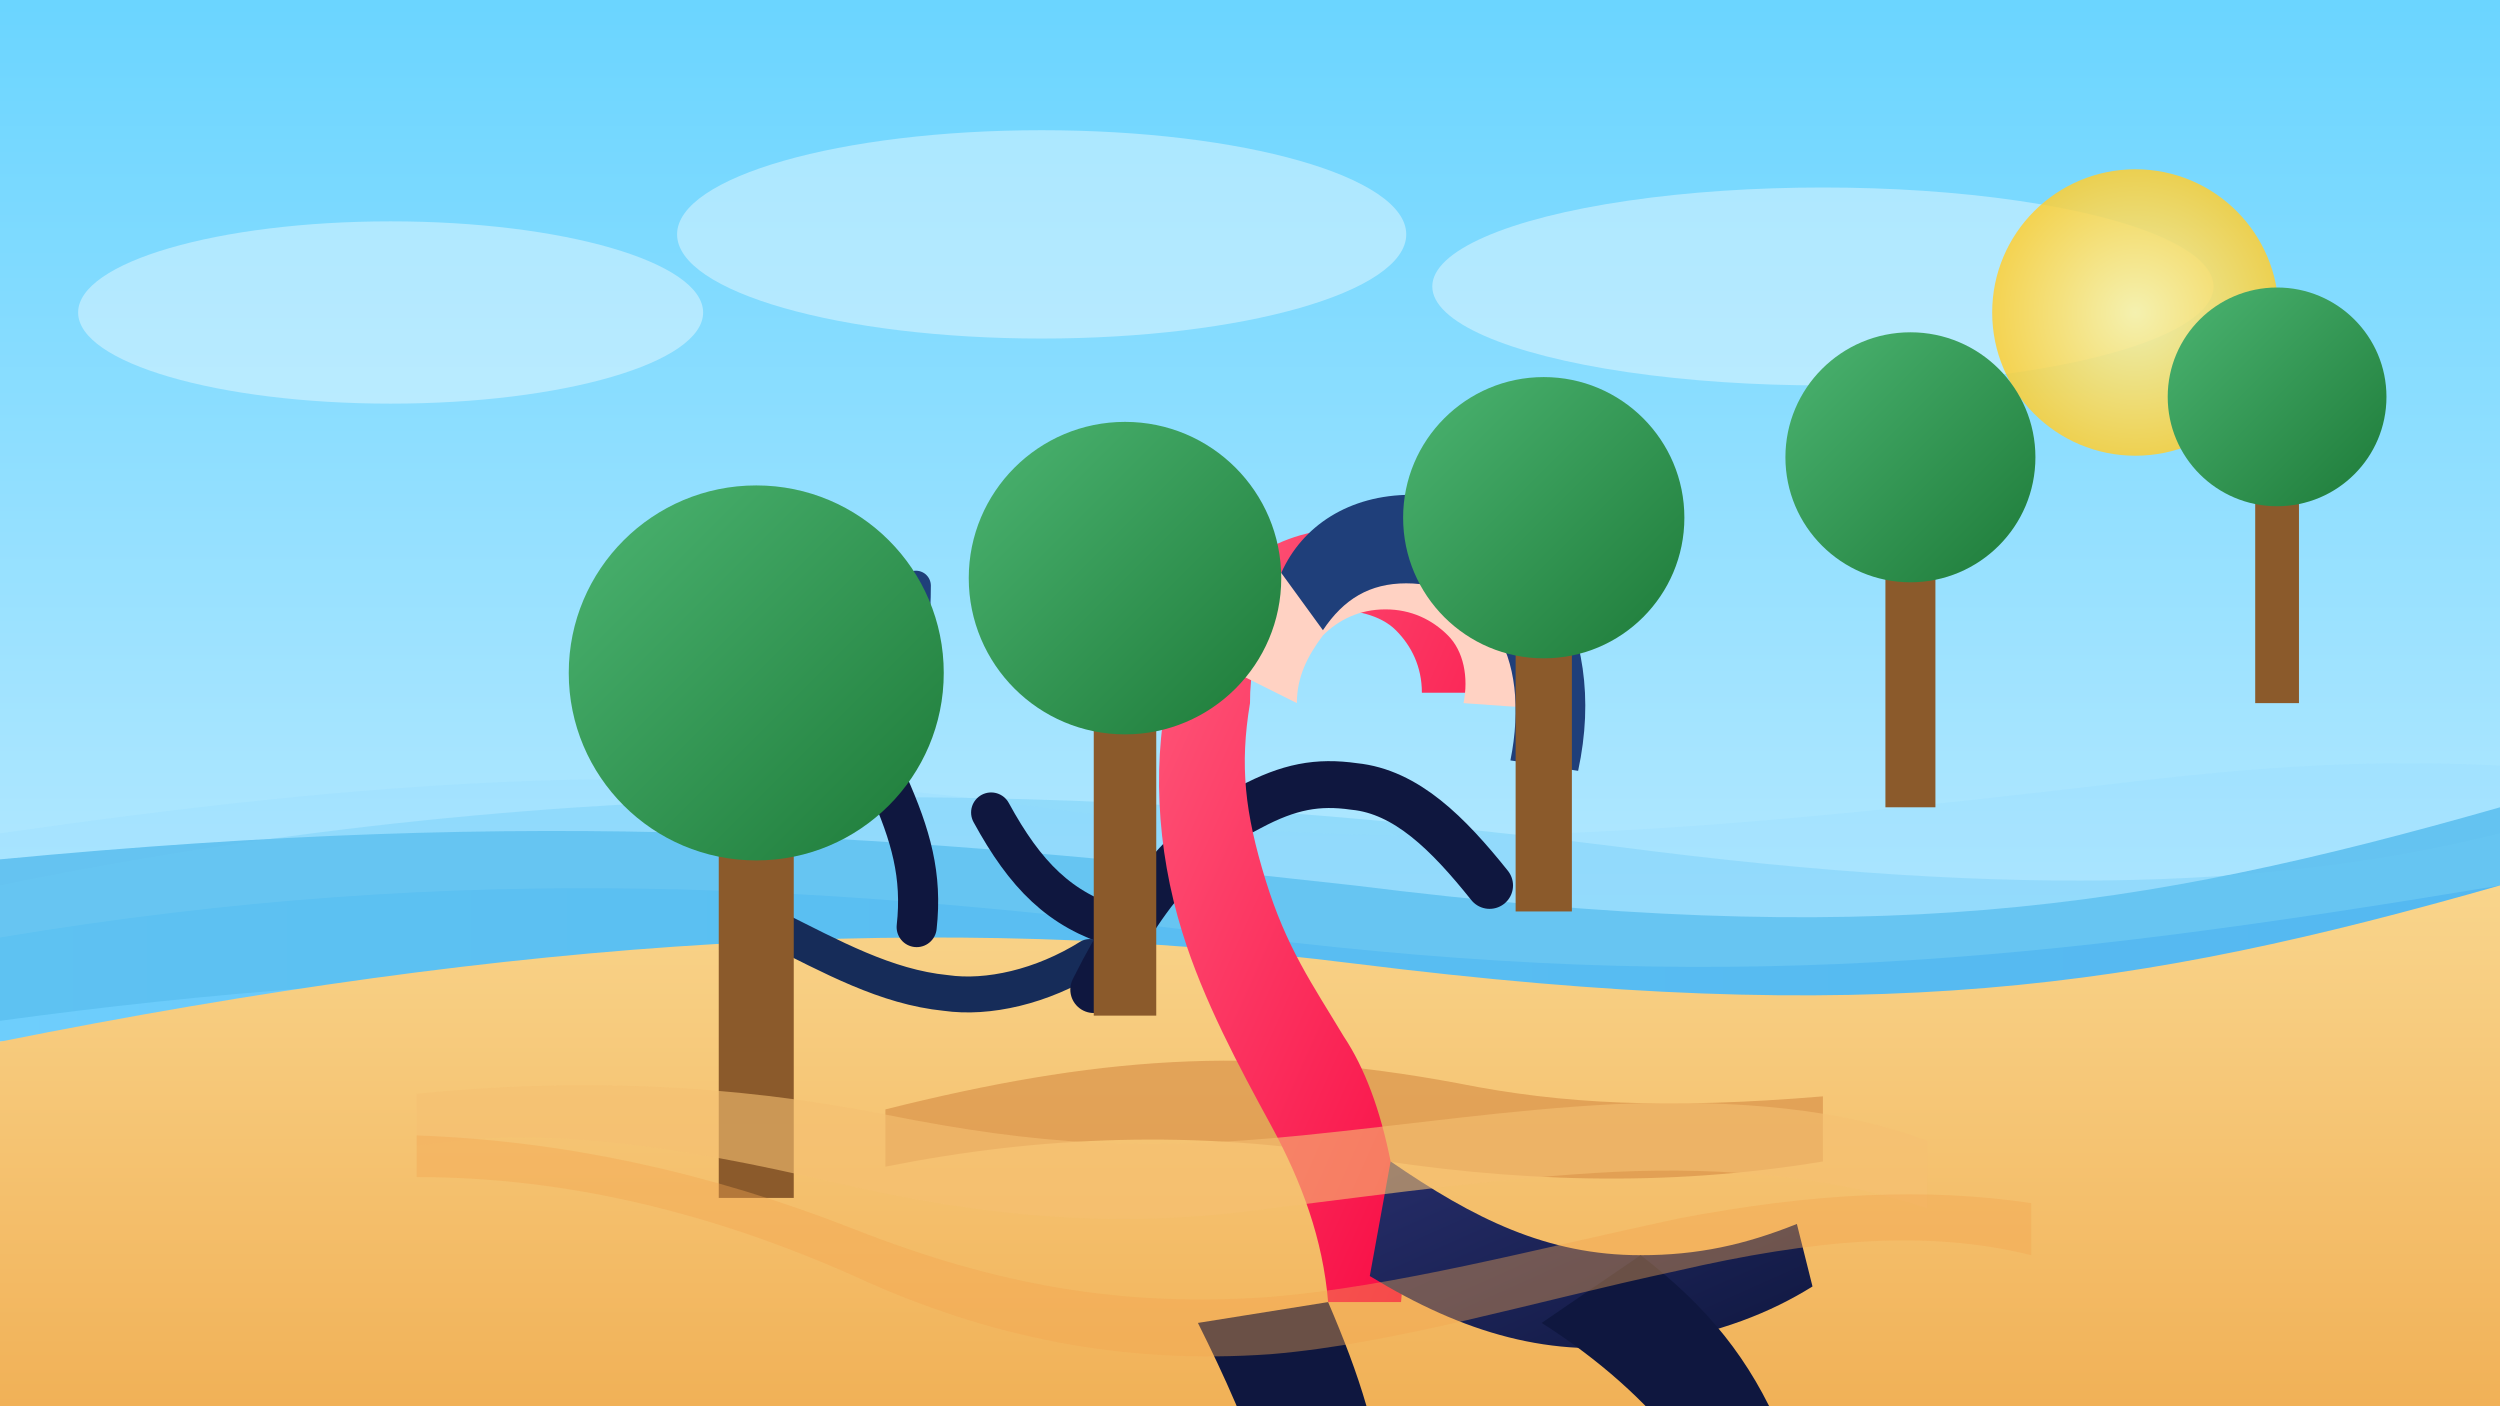 <svg width="960" height="540" viewBox="0 0 960 540" xmlns="http://www.w3.org/2000/svg" role="img" aria-labelledby="title desc">
  <title id="title">Course du canal du Midi</title>
  <desc id="desc">Illustration stylisée d'une personne courant le long d'un canal bordé d'arbres à Toulouse.</desc>
  <defs>
    <linearGradient id="sky" x1="0%" y1="0%" x2="0%" y2="100%">
      <stop offset="0%" stop-color="#6bd5ff" />
      <stop offset="100%" stop-color="#d9f2ff" />
    </linearGradient>
    <linearGradient id="water" x1="0%" y1="0%" x2="100%" y2="0%">
      <stop offset="0%" stop-color="#6ad0ff" />
      <stop offset="100%" stop-color="#2284f7" />
    </linearGradient>
    <linearGradient id="path" x1="0%" y1="0%" x2="0%" y2="100%">
      <stop offset="0%" stop-color="#f9d58c" />
      <stop offset="100%" stop-color="#f1b157" />
    </linearGradient>
    <linearGradient id="runner-shirt" x1="0%" y1="0%" x2="100%" y2="100%">
      <stop offset="0%" stop-color="#ff5d7d" />
      <stop offset="100%" stop-color="#f7003c" />
    </linearGradient>
    <linearGradient id="runner-shorts" x1="0%" y1="0%" x2="100%" y2="100%">
      <stop offset="0%" stop-color="#262d69" />
      <stop offset="100%" stop-color="#0f173f" />
    </linearGradient>
    <linearGradient id="tree" x1="0%" y1="0%" x2="100%" y2="100%">
      <stop offset="0%" stop-color="#4cb572" />
      <stop offset="100%" stop-color="#1d7a38" />
    </linearGradient>
    <radialGradient id="sun" cx="50%" cy="50%" r="50%">
      <stop offset="0%" stop-color="#fff2a1" />
      <stop offset="100%" stop-color="#ffcf33" />
    </radialGradient>
    <filter id="shadow" x="-20%" y="-20%" width="140%" height="140%">
      <feGaussianBlur in="SourceAlpha" stdDeviation="8" />
      <feOffset dx="0" dy="6" result="offsetblur" />
      <feComponentTransfer>
        <feFuncA type="linear" slope="0.25" />
      </feComponentTransfer>
      <feMerge>
        <feMergeNode />
        <feMergeNode in="SourceGraphic" />
      </feMerge>
    </filter>
  </defs>
  <rect width="960" height="540" fill="url(#sky)" />
  <g opacity="0.4" fill="#ffffff">
    <ellipse cx="150" cy="120" rx="120" ry="35" />
    <ellipse cx="400" cy="90" rx="140" ry="40" />
    <ellipse cx="700" cy="110" rx="150" ry="38" />
  </g>
  <circle cx="820" cy="120" r="55" fill="url(#sun)" opacity="0.85" />
  <path d="M0,360 C180,330 320,340 480,360 C660,382 780,370 960,340 L960,540 L0,540 Z" fill="url(#water)" />
  <path d="M0,330 C210,310 340,320 520,340 C720,365 820,350 960,310 L960,360 C800,400 640,412 480,390 C320,368 160,370 0,392 Z" fill="#3fb0e7" opacity="0.75" />
  <path d="M0,340 C220,295 420,300 620,325 C780,346 880,340 960,320 L960,540 L0,540 Z" fill="#62c5f2" opacity="0.35" />
  <path d="M0,320 C140,300 260,290 400,310 C540,330 650,320 820,300 C880,293 920,292 960,294 L960,540 L0,540 Z" fill="#8ed9ff" opacity="0.2" />
  <path d="M0,400 L960,400 L960,540 L0,540 Z" fill="#f0efe8" />
  <path d="M0,400 C200,360 360,350 520,370 C720,395 820,380 960,340 L960,540 L0,540 Z" fill="url(#path)" />
  <g filter="url(#shadow)">
    <path d="M340,420 C420,400 480,395 560,410 C600,418 640,420 700,415 L700,440 C640,450 580,448 520,438 C460,428 400,430 340,442 Z" fill="#d68a44" opacity="0.6" />
  </g>
  <g>
    <g transform="translate(170 195) scale(1.15)">
      <path d="M120 110 C132 100 140 92 146 80 C154 64 158 46 158 26" stroke="#1f3f7a" stroke-width="10" stroke-linecap="round" fill="none" />
      <path d="M110 140 C130 150 148 160 168 162 C182 164 200 160 216 150" stroke="#162c59" stroke-width="12" stroke-linecap="round" fill="none" />
    </g>
    <g transform="translate(220 180) scale(1.1)">
      <path d="M120 160 C122 142 118 128 110 110" stroke="#0f173f" stroke-width="14" stroke-linecap="round" fill="none" />
      <path d="M108 110 C94 80 94 60 102 40" stroke="#0f173f" stroke-width="14" stroke-linecap="round" fill="none" />
      <path d="M146 120 C158 142 170 154 190 160" stroke="#0f173f" stroke-width="14" stroke-linecap="round" fill="none" />
    </g>
    <g transform="translate(320 120)">
      <path d="M100 260 C120 220 140 200 160 190 C175 182 186 180 200 182 C220 184 236 200 252 220" stroke="#0f173f" stroke-width="18" stroke-linecap="round" fill="none" />
    </g>
  </g>
  <g transform="translate(360 150)">
    <path d="M120 120 C116 144 118 162 126 188 C134 214 144 228 156 248 C164 260 170 276 174 296 C178 314 180 330 178 350 L150 350 C148 326 140 304 128 282 C116 260 102 234 94 208 C84 176 82 140 90 110 C96 86 108 70 128 60 C140 54 152 52 166 54 C182 56 196 64 206 78 C214 90 216 104 214 116 L186 116 C186 106 182 98 176 92 C170 86 160 84 150 84 C140 84 132 88 126 94 C122 100 120 108 120 120 Z" fill="url(#runner-shirt)" />
    <path d="M174 296 C206 318 234 332 270 332 C292 332 310 328 330 320 L336 344 C320 354 300 362 274 366 C236 372 202 362 166 340 Z" fill="url(#runner-shorts)" />
    <path d="M150 350 C162 378 170 402 172 430 C174 456 170 480 162 508 L132 504 C138 476 136 450 126 420 C120 400 110 378 100 358 Z" fill="#0f173f" />
    <path d="M270 332 C296 352 312 372 324 400 C330 416 334 434 334 452 L306 456 C304 438 298 422 286 406 C272 388 254 372 232 358 Z" fill="#0f173f" />
    <path d="M118 110 C116 94 122 80 132 70 C144 58 160 54 176 56 C192 58 206 66 216 78 C226 90 232 106 230 122 L202 120 C204 110 202 100 196 94 C190 88 182 84 172 84 C162 84 154 88 148 94 C142 102 138 110 138 120 Z" fill="#ffd2c3" />
    <path d="M132 70 C140 52 158 40 182 40 C204 40 224 52 236 72 C248 94 252 118 246 146 L220 142 C224 122 222 104 214 92 C206 80 194 74 180 74 C166 74 156 80 148 92 Z" fill="#1f3f7a" />
  </g>
  <g transform="translate(60 220)">
    <g transform="translate(0 0) scale(1.2)">
      <rect x="180" y="40" width="24" height="160" fill="#8b5a2b" />
      <circle cx="192" cy="32" r="60" fill="url(#tree)" />
    </g>
    <g transform="translate(180 -30) scale(1)">
      <rect x="180" y="40" width="24" height="160" fill="#8b5a2b" />
      <circle cx="192" cy="32" r="60" fill="url(#tree)" />
    </g>
    <g transform="translate(360 -50) scale(0.9)">
      <rect x="180" y="40" width="24" height="160" fill="#8b5a2b" />
      <circle cx="192" cy="32" r="60" fill="url(#tree)" />
    </g>
    <g transform="translate(520 -70) scale(0.8)">
      <rect x="180" y="40" width="24" height="160" fill="#8b5a2b" />
      <circle cx="192" cy="32" r="60" fill="url(#tree)" />
    </g>
    <g transform="translate(680 -90) scale(0.7)">
      <rect x="180" y="40" width="24" height="160" fill="#8b5a2b" />
      <circle cx="192" cy="32" r="60" fill="url(#tree)" />
    </g>
  </g>
  <g transform="translate(80 420)">
    <path d="M80 0 C140 -6 200 -4 260 8 C320 20 360 22 420 16 C460 12 500 6 540 4 C588 2 628 6 660 18 L660 44 C624 32 584 28 540 30 C500 32 456 38 408 44 C352 52 300 48 240 34 C180 20 128 12 80 20 Z" fill="#f5bf72" opacity="0.6" />
    <path d="M80 16 C136 18 192 30 248 52 C304 74 352 82 408 78 C456 74 508 60 564 48 C616 38 660 36 700 42 L700 62 C660 52 616 56 564 68 C508 80 456 96 408 100 C352 104 300 94 248 70 C194 46 138 32 80 32 Z" fill="#f3a552" opacity="0.4" />
  </g>
</svg>
